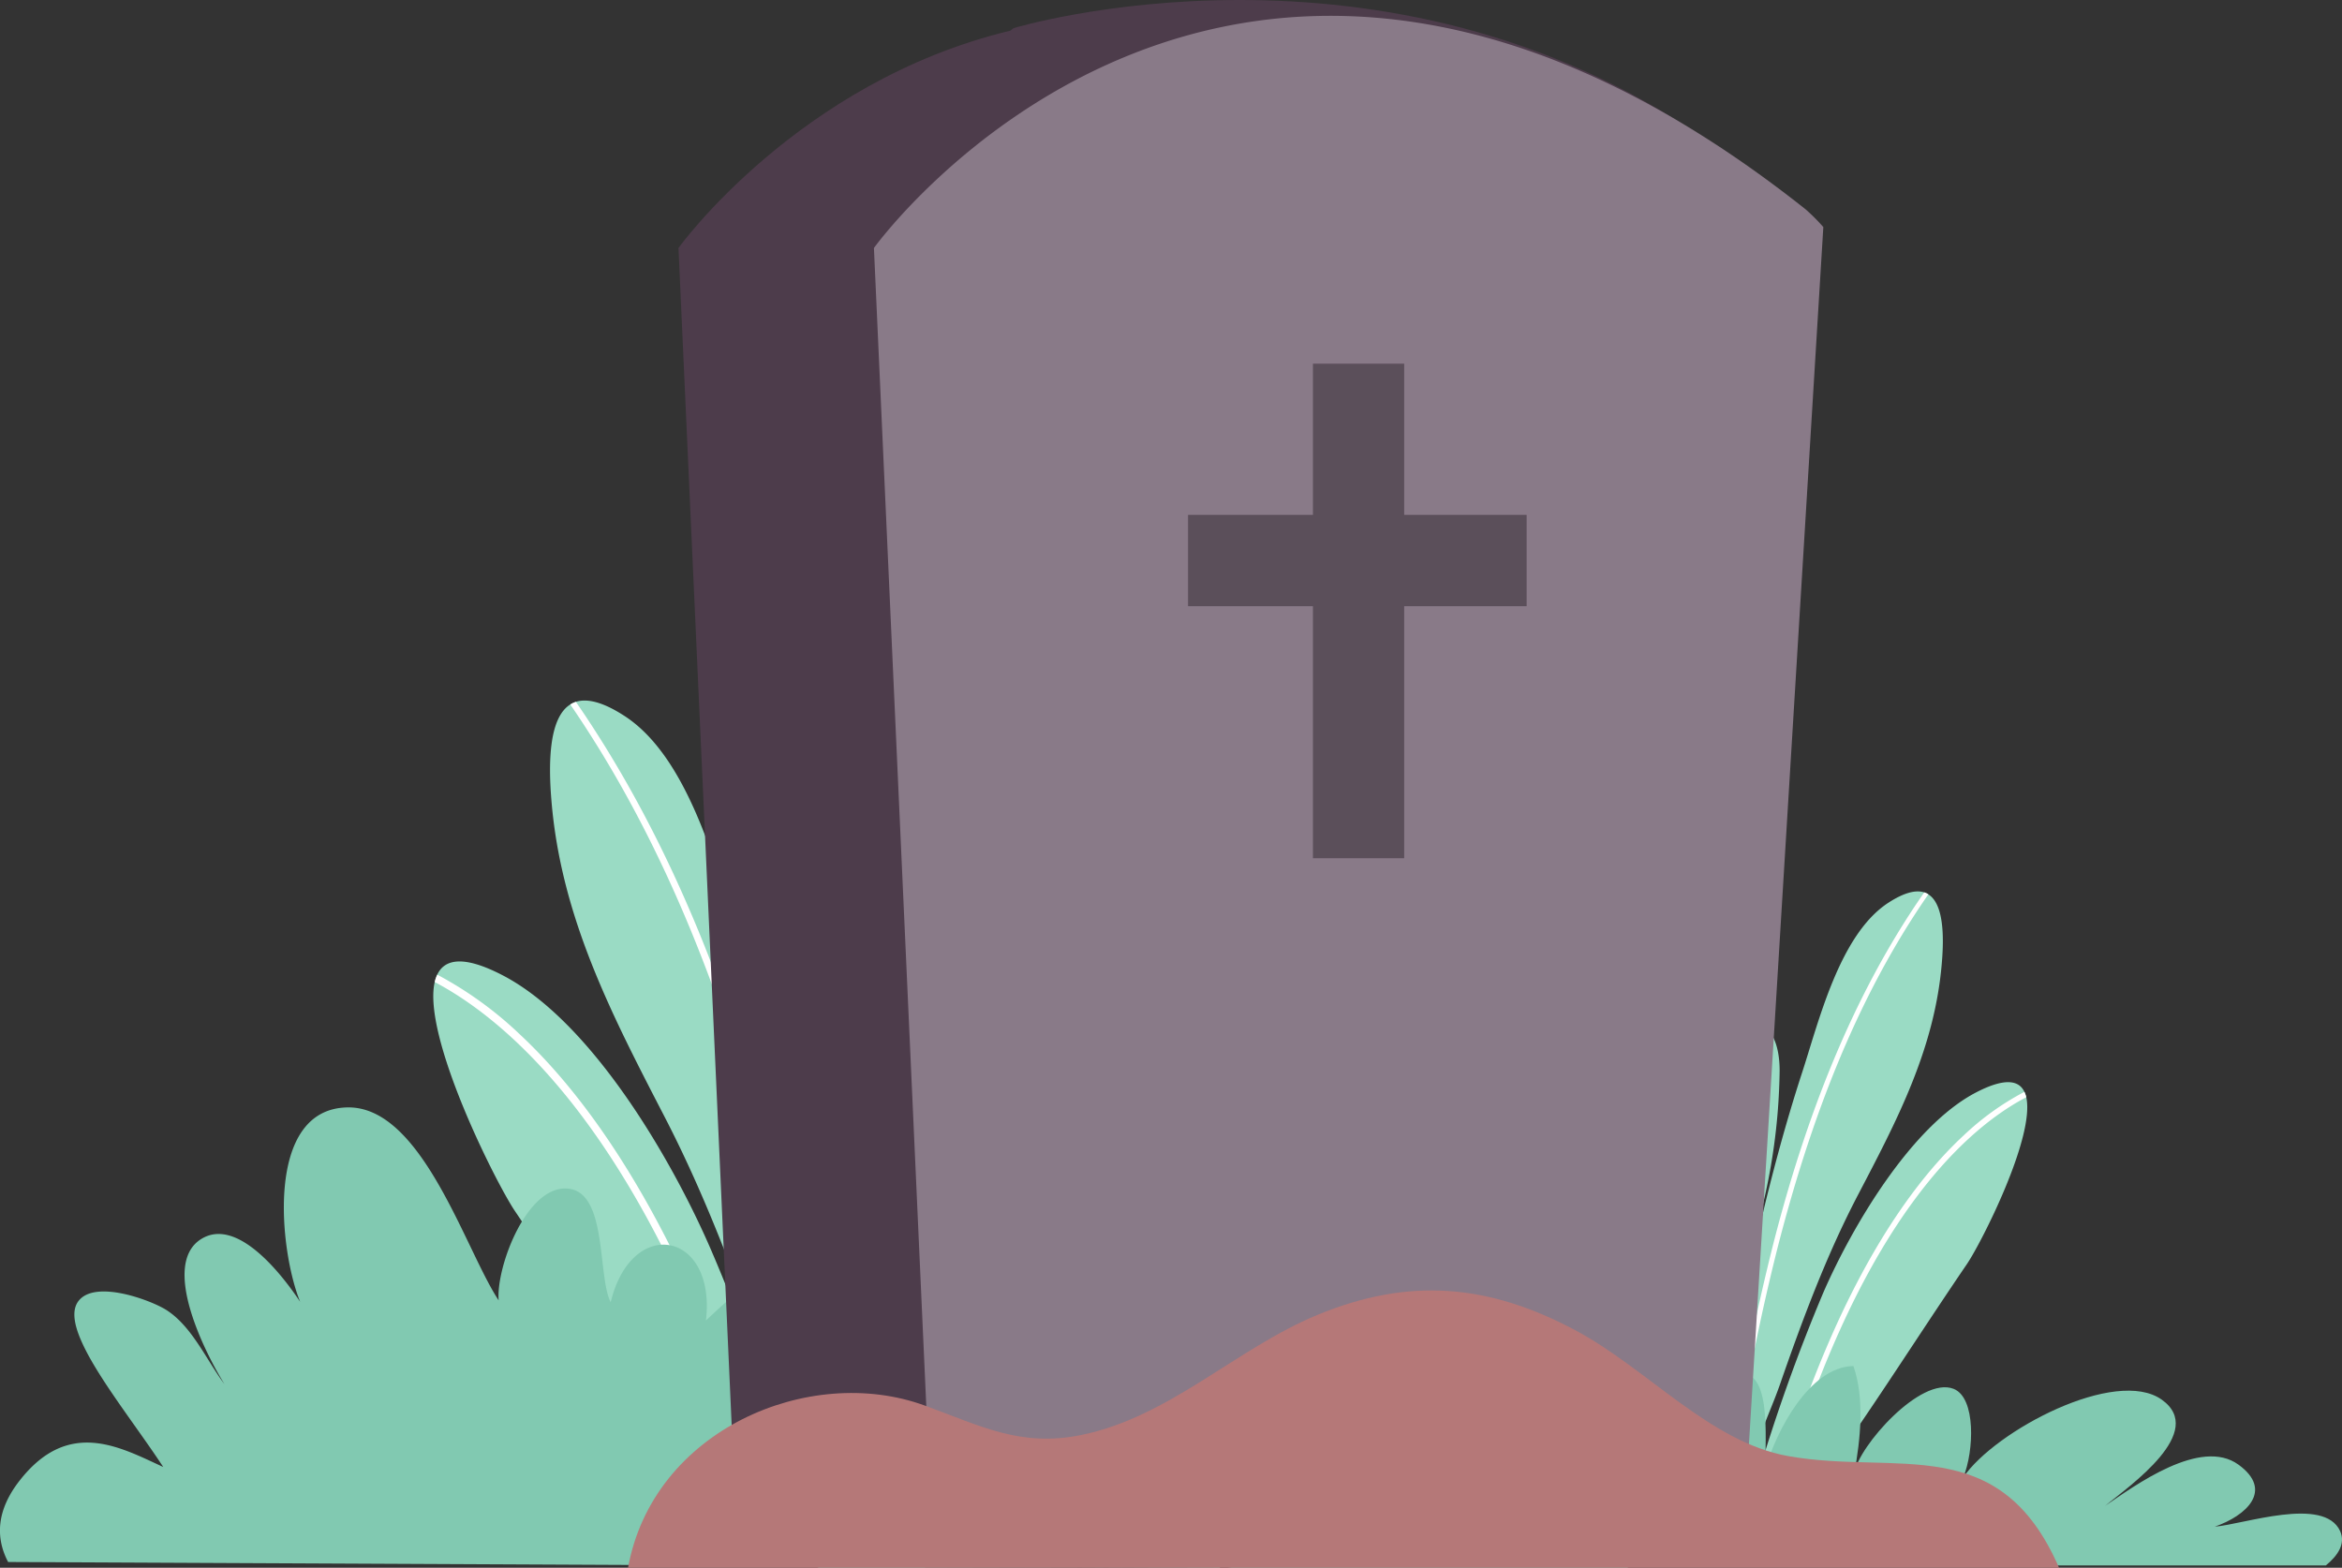 <svg xmlns="http://www.w3.org/2000/svg" width="376.47" height="252.045" viewBox="0 0 376.47 252.045">
  <rect x="0" y="0" width="376.47" height="252.045" fill="#333333" stroke="none"/>
  <g id="Grupo_70049" data-name="Grupo 70049" transform="translate(-861.456 -927.132)">
    <g id="Grupo_70046" data-name="Grupo 70046" transform="translate(861.456 1039.758)">
      <g id="Grupo_70043" data-name="Grupo 70043" transform="translate(118.06 16.818)">
        <g id="Grupo_70041" data-name="Grupo 70041" transform="translate(40.024)">
          <path id="Trazado_102127" data-name="Trazado 102127" d="M908.75,1025.335h10.707c1.774-3.169,4.172-6.164,6.012-8.863,5.753-8.452,11.225-16.982,16.982-25.443,2.278-3.327,10.984-20.43,9.542-26.825a3.941,3.941,0,0,0-.291-.864c-.887-1.9-3.193-2.269-7.7.055-10.541,5.43-20.06,21.747-24.6,32.162A286.21,286.21,0,0,0,908.75,1025.335Z" transform="translate(-848.289 -931.111)" fill="#9adbc4"/>
          <path id="Trazado_102128" data-name="Trazado 102128" d="M907.022,1049h6.529c1-5,3.559-10.148,5.111-14.6,3.586-10.328,7.431-20.666,12.5-30.365,6.252-11.955,12.324-23.419,13.507-37.2.4-4.575.291-9.681-2.153-11.215a2.671,2.671,0,0,0-.652-.319c-1.317-.425-3.184-.009-5.767,1.664-7.888,5.115-11.21,19.2-13.914,27.43-2.694,8.294-4.9,16.635-6.89,25.115-2.842,12.14-4.708,24.588-7.606,36.243C907.4,1046.887,907.212,1047.964,907.022,1049Z" transform="translate(-854.547 -955.144)" fill="#9adbc4"/>
          <path id="Trazado_102129" data-name="Trazado 102129" d="M896.031,978.656c1.932,8.706,11.017,13.507,15.711,20.651h10.434c-1.1-9.819-5.143-20.235-12.1-26.977-2.953-2.861-6.659-4.025-9.57-3.406-.268.056-.522.134-.786.212C896.733,970.158,894.829,973.295,896.031,978.656Z" transform="translate(-895.666 -905.836)" fill="#9adbc4"/>
          <path id="Trazado_102130" data-name="Trazado 102130" d="M902.052,1004.359v15.711h9.8c2.588-10.688,3.554-22.657,4.94-33.183.739-5.666,4.921-27.038-7.306-23.585a7.229,7.229,0,0,0-.869.314,6.552,6.552,0,0,0-.758.388C898.877,969.456,902.052,996.276,902.052,1004.359Z" transform="translate(-874.516 -926.968)" fill="#9adbc4"/>
          <path id="Trazado_102131" data-name="Trazado 102131" d="M904.646,1032H913.7c1.183-4.334,1.779-9.459,2.823-13.6,2.246-8.96,5.079-17.846,7.311-26.839a97.5,97.5,0,0,0,3.374-24.172c.014-4.348-1.423-7.379-3.808-7.629a3.568,3.568,0,0,0-.855.014c-1.4.222-3.045,1.28-4.894,3.406-9.1,10.531-9.584,29.935-10.8,43.1C906.074,1014.6,904.905,1023.551,904.646,1032Z" transform="translate(-863.15 -938.527)" fill="#9adbc4"/>
          <path id="Trazado_102132" data-name="Trazado 102132" d="M902.787,1019.53h.823c3.294-18.7,4.9-38.127.369-56.455a6.552,6.552,0,0,0-.758.388C907.662,981.67,906.059,1000.963,902.787,1019.53Z" transform="translate(-869.882 -926.428)" fill="#fff"/>
          <path id="Trazado_102133" data-name="Trazado 102133" d="M896.543,969.01c2.135,2.223,4.136,4.561,6.021,6.945,5.383,6.83,10.434,14.676,12.634,23.225h.869c-2.158-8.664-7.25-16.687-12.745-23.516-1.89-2.352-3.891-4.658-5.994-6.867C897.061,968.853,896.806,968.931,896.543,969.01Z" transform="translate(-892.49 -905.709)" fill="#fff"/>
          <path id="Trazado_102134" data-name="Trazado 102134" d="M905.516,1032h.851c3.613-24.279,7.541-48.5,13.886-72.245a3.568,3.568,0,0,0-.855.014C913.062,983.5,909.125,1007.719,905.516,1032Z" transform="translate(-859.999 -938.527)" fill="#fff"/>
          <path id="Trazado_102135" data-name="Trazado 102135" d="M907.727,1048.878h.832a350.085,350.085,0,0,1,7.19-36.667c5.129-19.949,12.421-39.713,24.209-56.713a2.671,2.671,0,0,0-.652-.319c-11.723,16.816-19.1,36.422-24.182,56.163A359.953,359.953,0,0,0,907.727,1048.878Z" transform="translate(-851.994 -955.023)" fill="#fff"/>
          <path id="Trazado_102136" data-name="Trazado 102136" d="M909.539,1024.114h.887c12.662-41.889,29.339-56.228,38.71-61.13a3.941,3.941,0,0,0-.291-.864,43.759,43.759,0,0,0-9.778,7.01C930.708,976.874,919.021,992.631,909.539,1024.114Z" transform="translate(-845.432 -929.89)" fill="#fff"/>
        </g>
        <g id="Grupo_70042" data-name="Grupo 70042" transform="translate(103.955 13.865)">
          <path id="Trazado_102137" data-name="Trazado 102137" d="M922.584,1028.334h10.7c1.774-3.17,4.178-6.165,6.017-8.863,5.749-8.452,11.22-16.982,16.987-25.443,2.269-3.327,10.979-20.429,9.542-26.825a4.291,4.291,0,0,0-.3-.864c-.883-1.895-3.188-2.269-7.7.056-10.536,5.43-20.055,21.746-24.6,32.162A283.933,283.933,0,0,0,922.584,1028.334Z" transform="translate(-862.128 -934.112)" fill="#9adbc4"/>
          <path id="Trazado_102138" data-name="Trazado 102138" d="M920.856,1052h6.529c1-5,3.558-10.148,5.111-14.6,3.586-10.328,7.43-20.665,12.49-30.365,6.252-11.954,12.329-23.414,13.512-37.2.407-4.575.291-9.681-2.154-11.215a2.377,2.377,0,0,0-.656-.314c-1.312-.43-3.179-.014-5.762,1.659-7.888,5.116-11.21,19.2-13.914,27.435-2.694,8.29-4.908,16.631-6.89,25.111-2.842,12.139-4.709,24.588-7.606,36.242C921.24,1049.886,921.045,1050.962,920.856,1052Z" transform="translate(-868.385 -958.145)" fill="#9adbc4"/>
          <path id="Trazado_102139" data-name="Trazado 102139" d="M909.866,981.656c1.927,8.706,11.012,13.507,15.707,20.651h10.434c-1.1-9.82-5.143-20.236-12.1-26.978-2.953-2.855-6.659-4.025-9.57-3.406-.268.056-.527.134-.786.213C910.564,973.162,908.665,976.3,909.866,981.656Z" transform="translate(-909.501 -908.838)" fill="#9adbc4"/>
          <path id="Trazado_102140" data-name="Trazado 102140" d="M915.886,1007.358v15.711h9.787c2.6-10.684,3.563-22.652,4.949-33.183.739-5.665,4.921-27.037-7.306-23.585a7.406,7.406,0,0,0-.869.314,6.149,6.149,0,0,0-.758.388C912.711,972.456,915.886,999.281,915.886,1007.358Z" transform="translate(-888.354 -929.97)" fill="#9adbc4"/>
          <path id="Trazado_102141" data-name="Trazado 102141" d="M918.48,1035h9.057c1.183-4.334,1.779-9.459,2.819-13.6,2.246-8.956,5.078-17.851,7.315-26.838a97.471,97.471,0,0,0,3.373-24.168c.014-4.353-1.428-7.384-3.812-7.629a3.252,3.252,0,0,0-.851.009c-1.4.222-3.05,1.28-4.894,3.4-9.112,10.531-9.584,29.939-10.809,43.109C919.908,1017.6,918.739,1026.551,918.48,1035Z" transform="translate(-876.988 -941.529)" fill="#9adbc4"/>
          <path id="Trazado_102142" data-name="Trazado 102142" d="M916.621,1022.53h.823c3.295-18.7,4.9-38.127.37-56.454a6.149,6.149,0,0,0-.758.388C921.487,984.67,919.893,1003.968,916.621,1022.53Z" transform="translate(-883.719 -929.431)" fill="#fff"/>
          <path id="Trazado_102143" data-name="Trazado 102143" d="M910.377,972.01c2.13,2.227,4.136,4.561,6.026,6.945,5.383,6.834,10.429,14.676,12.629,23.225h.869c-2.167-8.665-7.25-16.682-12.749-23.516-1.881-2.348-3.886-4.654-5.989-6.867C910.895,971.853,910.636,971.931,910.377,972.01Z" transform="translate(-906.329 -908.711)" fill="#fff"/>
          <path id="Trazado_102144" data-name="Trazado 102144" d="M919.35,1035h.846c3.614-24.279,7.546-48.5,13.886-72.24a3.252,3.252,0,0,0-.851.009C926.892,986.5,922.959,1010.719,919.35,1035Z" transform="translate(-873.838 -941.529)" fill="#fff"/>
          <path id="Trazado_102145" data-name="Trazado 102145" d="M921.561,1051.874h.832a348.83,348.83,0,0,1,7.19-36.667c5.129-19.949,12.421-39.712,24.209-56.713a2.377,2.377,0,0,0-.656-.314c-11.719,16.811-19.094,36.418-24.181,56.163A360.768,360.768,0,0,0,921.561,1051.874Z" transform="translate(-865.832 -958.022)" fill="#fff"/>
          <path id="Trazado_102146" data-name="Trazado 102146" d="M923.372,1027.114h.892c12.662-41.889,29.338-56.228,38.714-61.131a4.291,4.291,0,0,0-.3-.864,43.6,43.6,0,0,0-9.778,7.015C944.541,979.874,932.864,995.631,923.372,1027.114Z" transform="translate(-859.274 -932.892)" fill="#fff"/>
        </g>
        <path id="Trazado_102147" data-name="Trazado 102147" d="M1046.768,1004.752c-3.7-10.328-19.907-.822-26.289,1.719,5.582-3.336,20.092-16.317,13.627-24.154-6.127-7.472-19.944,2.444-28.124,9.787,6.862-7.579,14.986-19.686,6.04-21.326-8.577-1.581-23.068,9.653-29.575,19.315,4.538-10.619,9.833-26.958-3.946-17.994-3.447,2.246-8.5,8.355-12.8,15.568,1.908-6.687,1.571-12.555-5.434-13.23-10.878-1.049-22.62,18.867-25.8,31.973-.245-2.093-1.137-3.152-2.458-3-3.97.314-5.61,5.43-5.948,9.182-1.335-3.405-1.9-13.507-9.094-11.007-6.326,2.2-4.6,11.6-4.529,16.668-3.706-4.191-21.339-16.7-25.161-6.594-1.959,5.217,7,10.3,13.262,14.071h17l.176-.037,48.344-.116c.287.056.578.1.869.153h63.6C1036.546,1022.095,1049.6,1012.6,1046.768,1004.752Z" transform="translate(-887.005 -903.13)" fill="#81c9b1"/>
        <path id="Trazado_102148" data-name="Trazado 102148" d="M1035.366,1006.714H930.234c-2.606-6.552-15.693-11.317-13.253-17.7,3.128-8.226,15.776-1.026,18.3,3.563-.18-4.053-.375-14.312,4.524-16.317,6.83-2.8,5.314,10.476,5.494,14.871,1.673-5.878,7.01-16.34,14.122-16.474,1.839,5.263,1.127,11.839.148,17.195.661-4.261,10.656-15.61,15.957-13.53,3.623,1.428,3.294,10.018,1.562,14.223,5.143-7.532,24.515-17.744,31.908-12.477,7.246,5.162-5.046,13.766-9.117,17.07,4.787-3.258,15.346-11.053,21.446-6.622,5.7,4.14,1.243,8.211-3.808,9.962,4.607-.355,17.55-4.949,20.138.707C1038.587,1003.229,1037.279,1005.143,1035.366,1006.714Z" transform="translate(-779.552 -884.487)" fill="#81c9b1"/>
      </g>
      <g id="Grupo_70045" data-name="Grupo 70045">
        <g id="Grupo_70044" data-name="Grupo 70044" transform="translate(69.65)">
          <path id="Trazado_102149" data-name="Trazado 102149" d="M921.229,1007.073c-6.155-14.307-19.1-36.732-33.511-44.246-6.164-3.216-9.325-2.722-10.554-.125a6.332,6.332,0,0,0-.407,1.183c-2.01,8.757,9.82,32.259,12.9,36.833,7.851,11.636,15.3,23.364,23.128,34.981,2.491,3.71,5.767,7.842,8.184,12.195l14.667.069C931.59,1034.619,926.987,1020.427,921.229,1007.073Z" transform="translate(-876.529 -918.637)" fill="#9adbc4"/>
          <path id="Trazado_102150" data-name="Trazado 102150" d="M930.992,1075.92c-3.9-15.993-6.372-33.073-10.2-49.726-2.652-11.641-5.628-23.087-9.265-34.478-3.655-11.3-8.114-30.628-18.9-37.688-3.53-2.311-6.085-2.893-7.888-2.315a3.5,3.5,0,0,0-.9.425c-3.364,2.1-3.553,9.089-3.036,15.36,1.53,18.909,9.787,34.662,18.281,51.089,6.881,13.327,12.079,27.522,16.927,41.7,2.1,6.114,5.573,13.188,6.908,20.046l8.956.042C931.625,1078.956,931.371,1077.473,930.992,1075.92Z" transform="translate(-861.819 -951.505)" fill="#9adbc4"/>
          <path id="Trazado_102151" data-name="Trazado 102151" d="M930.365,970.814c-.356-.111-.707-.222-1.077-.3-3.993-.864-9.08.712-13.133,4.607-9.593,9.2-15.208,23.447-16.76,36.908l14.292.064c6.483-9.764,18.96-16.284,21.664-28.207C937.038,976.544,934.459,972.233,930.365,970.814Z" transform="translate(-793.73 -883.51)" fill="#9adbc4"/>
          <path id="Trazado_102152" data-name="Trazado 102152" d="M908.481,963.748a10.132,10.132,0,0,0-2.232-.979c-16.742-4.806-11.146,24.519-10.166,32.287,1.83,14.44,3.073,30.85,6.562,45.517l13.415.065.106-21.534C916.212,1008.026,920.745,971.28,908.481,963.748Z" transform="translate(-811.813 -912.636)" fill="#9adbc4"/>
          <path id="Trazado_102153" data-name="Trazado 102153" d="M916.006,1021.739c-1.594-18.059-2.112-44.666-14.538-59.158-2.509-2.925-4.764-4.385-6.677-4.7a4.706,4.706,0,0,0-1.169-.023c-3.268.323-5.259,4.473-5.277,10.434-.019,11.6,1.714,21.9,4.468,33.155,3,12.343,6.83,24.542,9.852,36.834,1.409,5.688,2.19,12.717,3.775,18.673l12.421.055C918.556,1045.427,917.018,1033.158,916.006,1021.739Z" transform="translate(-833.746 -928.594)" fill="#9adbc4"/>
          <path id="Trazado_102154" data-name="Trazado 102154" d="M901.615,1039.841l-1.128,0c-4.39-25.655-6.464-52.3-.138-77.387a8.978,8.978,0,0,1,1.049.541C895.187,987.916,897.253,1014.375,901.615,1039.841Z" transform="translate(-804.729 -911.878)" fill="#fff"/>
          <path id="Trazado_102155" data-name="Trazado 102155" d="M927.219,970.633c-2.943,3.036-5.7,6.225-8.3,9.478-7.417,9.334-14.39,20.051-17.458,31.76l-1.192,0c3.013-11.866,10.046-22.828,17.625-32.162,2.606-3.2,5.36-6.349,8.253-9.372C926.511,970.412,926.863,970.522,927.219,970.633Z" transform="translate(-790.584 -883.33)" fill="#fff"/>
          <path id="Trazado_102156" data-name="Trazado 102156" d="M909.208,1056.988l-1.155-.009c-4.806-33.308-10.042-66.533-18.567-99.12a4.706,4.706,0,0,1,1.169.023C899.186,990.455,904.426,1023.676,909.208,1056.988Z" transform="translate(-829.61 -928.594)" fill="#fff"/>
          <path id="Trazado_102157" data-name="Trazado 102157" d="M924.867,1080.194l-1.142,0a481.266,481.266,0,0,0-9.621-50.313c-6.895-27.375-16.76-54.518-32.809-77.9a3.5,3.5,0,0,1,.9-.425c15.956,23.124,25.933,50.05,32.776,77.143A494.268,494.268,0,0,1,924.867,1080.194Z" transform="translate(-859.27 -951.342)" fill="#fff"/>
          <path id="Trazado_102158" data-name="Trazado 102158" d="M930.468,1046.28l-1.22,0c-17.084-57.508-39.856-77.272-52.67-84.051a6.332,6.332,0,0,1,.407-1.183,59.959,59.959,0,0,1,13.359,9.676C901.753,981.383,917.668,1003.06,930.468,1046.28Z" transform="translate(-876.35 -916.976)" fill="#fff"/>
        </g>
        <path id="Trazado_102159" data-name="Trazado 102159" d="M1047.076,1036.089c3.41-4.852,9.76-12.606,2.121-17.578-6.34-4.117-15.684,1.534-20.438,5.157,3.733-7.606,25.027-20.6,13.2-30.808-5.786-5-24.256-1.207-31.247.037-6.132,1.1-13.59,2.966-17.786,7.846a6.39,6.39,0,0,0-4.011-8.193c-4.9-1.7-10.8,4.464-13.979,7.356,1.664-14.339-11.95-16.9-15.314-2.916-2.1-4.066-.545-17.254-6.543-18.229-6.788-1.114-11.917,12.55-11.465,17.92-5.337-8.036-12.246-31.122-24.2-31.021-13.549.106-11.012,23.253-7.708,31.256-2.028-3.05-9.76-13.96-15.928-10.083-6.53,4.122.656,18.327,3.757,23.313-2.851-3.785-5.185-9.274-9.344-11.922-2.5-1.58-11.451-4.93-14.122-1.433-3.415,4.464,7.269,16.982,13.627,26.677-6.843-3.124-15.152-7.916-23.035,2.125-3.854,4.88-3.909,9.334-1.9,13.151l194.77.924C1058.647,1033.353,1056.688,1030.96,1047.076,1036.089Z" transform="translate(-861.456 -900.251)" fill="#81c9b1"/>
      </g>
    </g>
    <g id="Grupo_70048" data-name="Grupo 70048" transform="translate(970.52 927.132)">
      <path id="Trazado_102160" data-name="Trazado 102160" d="M1050.434,949.746c-51.764-36.183-111.509-18.091-111.509-18.091l-.508.4C904.263,940.268,885.058,967,885.058,967l8.974,198.614h138.019l5.61-201.78Z" transform="translate(-885.058 -927.132)" fill="#4d3c4b"/>
      <path id="Trazado_102161" data-name="Trazado 102161" d="M900.836,1163.621l-8.979-198.614s57.231-79.67,149.771-6.211a31.215,31.215,0,0,1,2.842,2.847l-12.343,201.979Z" transform="translate(-860.439 -925.138)" fill="#897a88"/>
      <g id="Grupo_70047" data-name="Grupo 70047" transform="translate(81.912 58.466)">
        <rect id="Rectángulo_5540" data-name="Rectángulo 5540" width="14.671" height="79.509" transform="translate(20.073)" fill="#5b4f5a"/>
        <rect id="Rectángulo_5541" data-name="Rectángulo 5541" width="54.427" height="14.684" transform="translate(0 24.305)" fill="#5b4f5a"/>
      </g>
    </g>
    <path id="Trazado_102162" data-name="Trazado 102162" d="M883.3,1016.611c4.025-22.195,29.172-32.832,47.67-26.09,9.122,3.327,15.383,6.7,25.073,4.769,14.237-2.851,24.99-13.932,38.132-19.357,14.663-6.035,27.421-4.981,41.464,2.528,11.534,6.173,21.576,17.953,34.167,20.2,17.463,3.105,33.937-4.089,43.525,17.953Z" transform="translate(79.111 162.567)" fill="#b57878"/>
  </g>
</svg>
